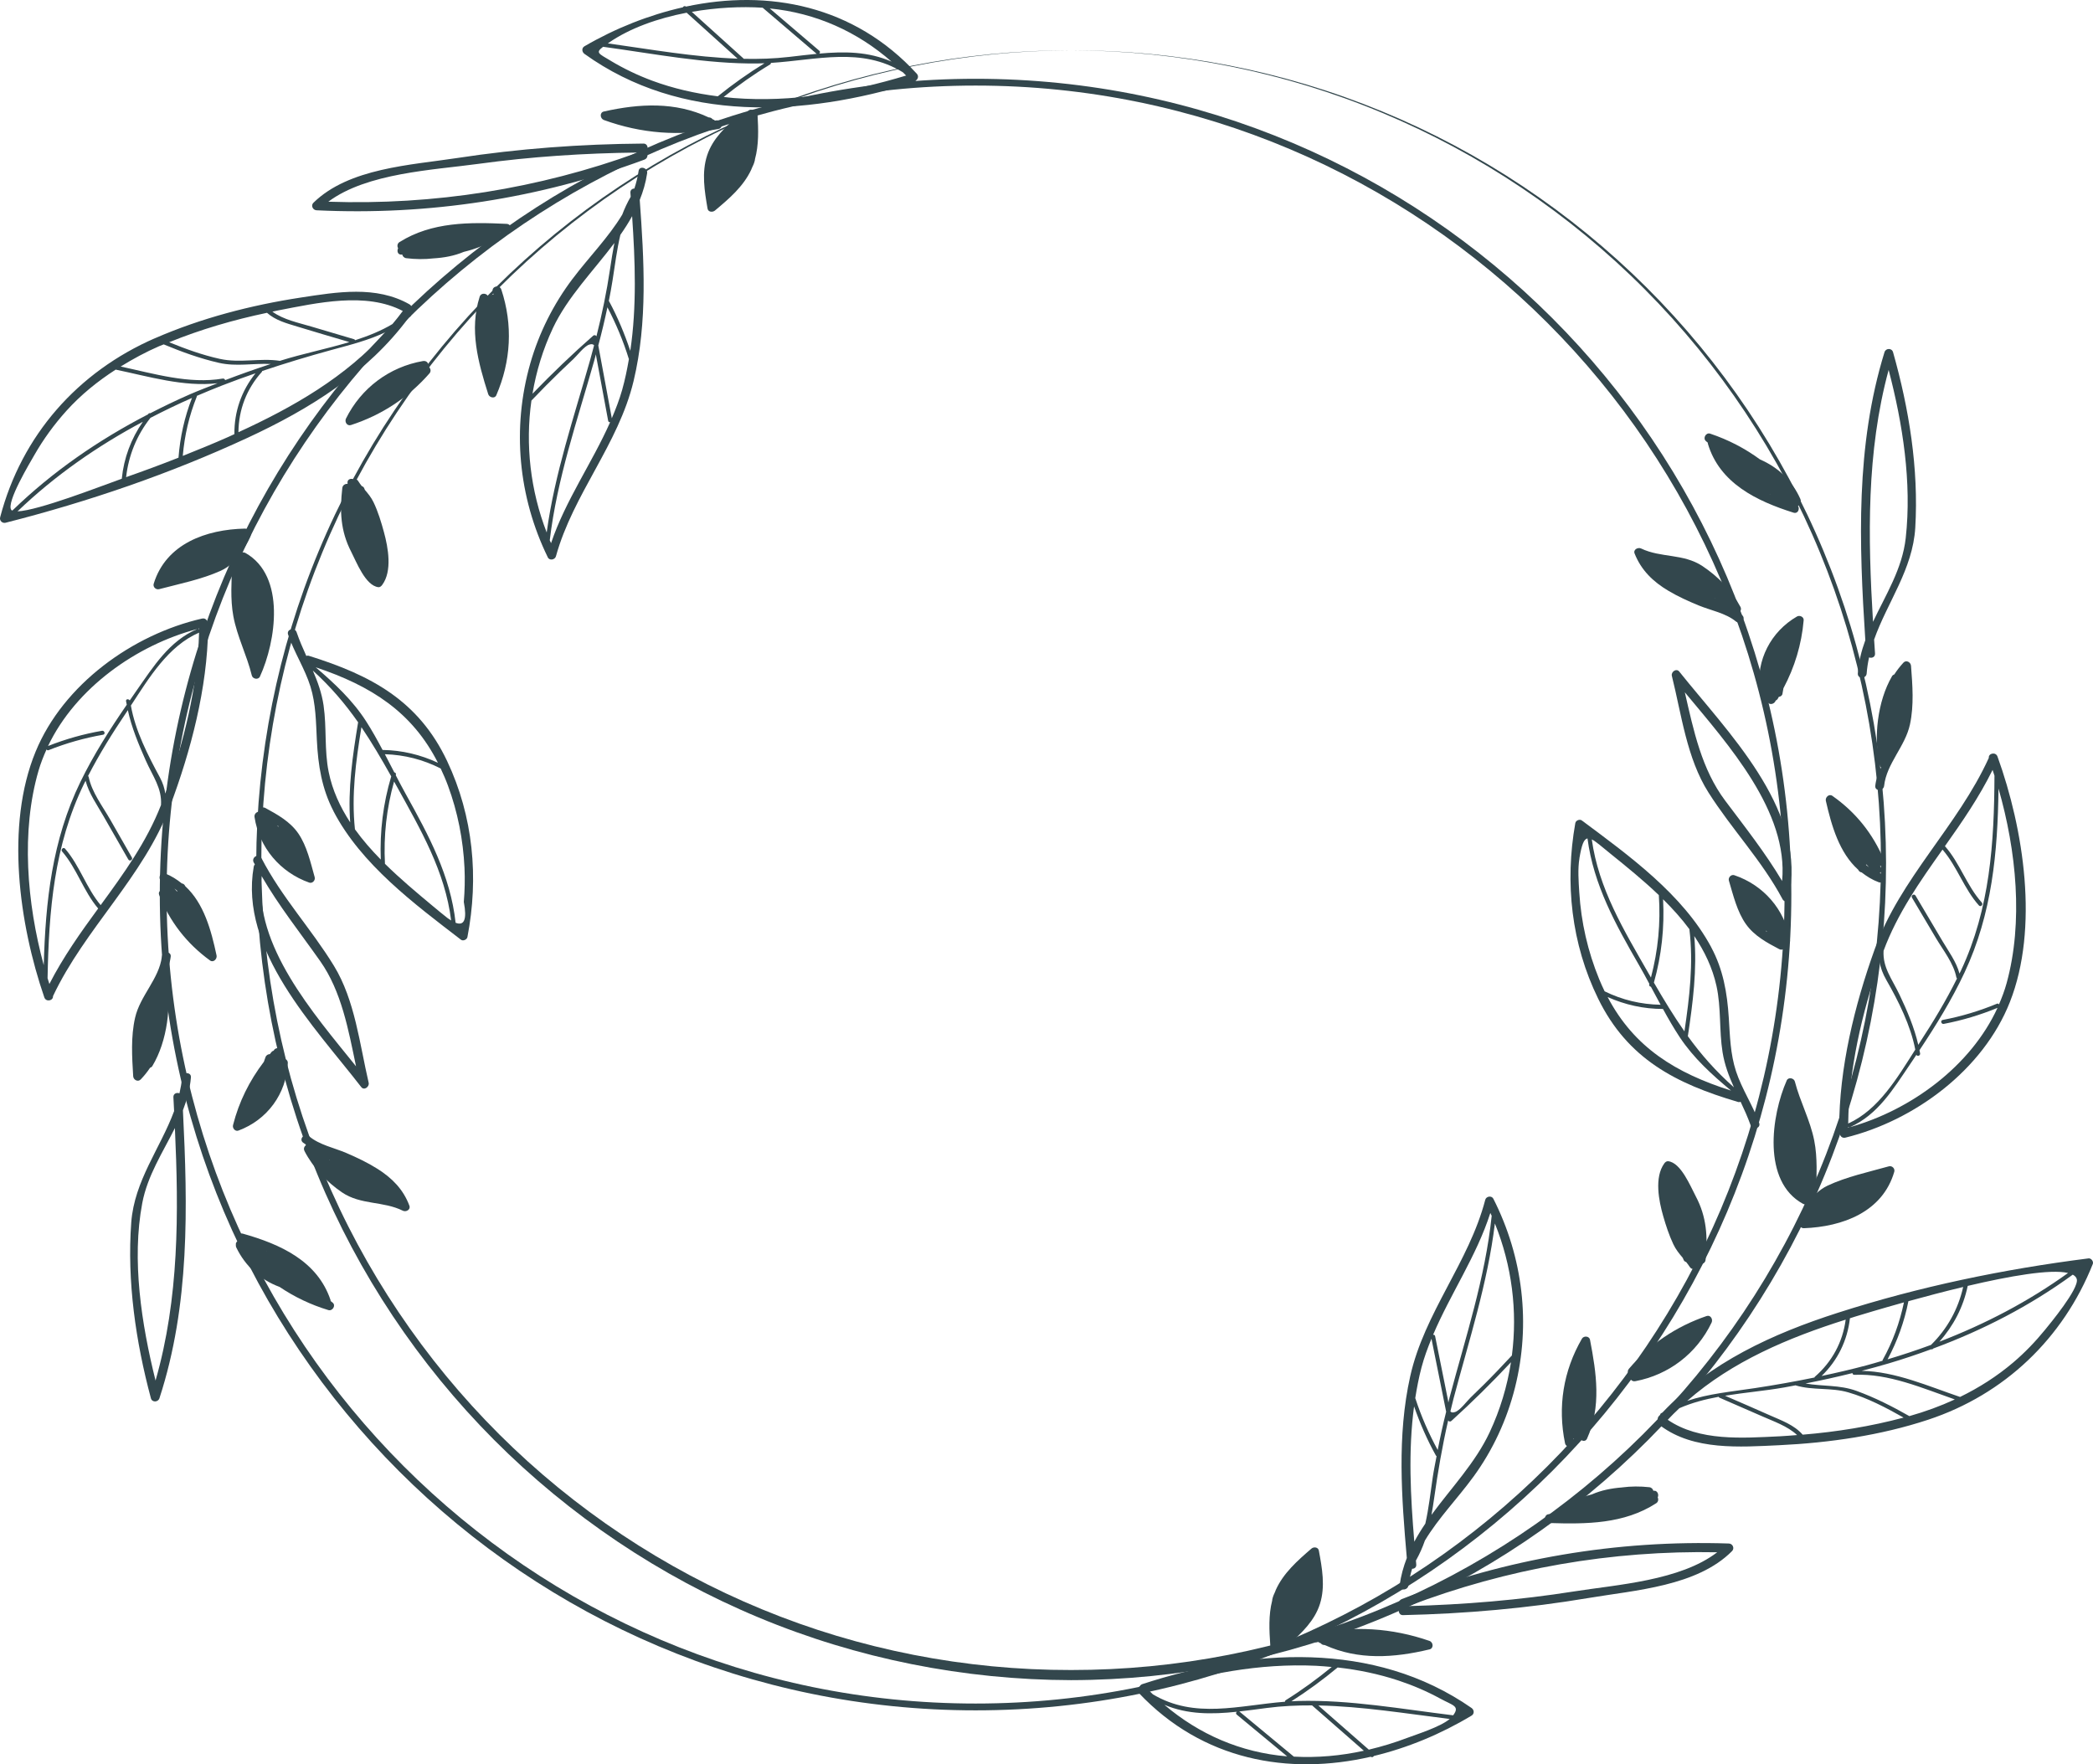 <?xml version="1.0" encoding="UTF-8"?>
<svg id="Ebene_2" data-name="Ebene 2" xmlns="http://www.w3.org/2000/svg" viewBox="0 0 866.04 730.02">
  <defs>
    <style>
      .cls-1 {
        fill: #33474d;
        fill-rule: evenodd;
        stroke-width: 0px;
      }
    </style>
  </defs>
  <g id="Layer_1" data-name="Layer 1">
    <path class="cls-1" d="M443.21,20.82c-44.01-.07-88.04,8.49-128.75,25.31-40.73,16.76-78.08,41.67-109.31,72.77-31.23,31.11-56.31,68.39-73.26,109.11-17.01,40.7-25.77,84.8-25.87,128.95-.07,44.14,8.51,88.32,25.39,129.15,16.82,40.86,41.8,78.33,73,109.65,31.21,31.32,68.6,56.48,109.45,73.49,40.83,17.06,85.07,25.85,129.35,25.95,44.28-.08,88.53-8.89,129.36-25.94,40.85-17.01,78.25-42.17,109.45-73.49,31.2-31.33,56.19-68.8,73-109.65,16.87-40.84,25.46-85.01,25.39-129.16-.1-44.14-8.86-88.24-25.87-128.95-16.95-40.73-42.04-78-73.27-109.11-31.23-31.1-68.58-56.01-109.31-72.77-40.71-16.82-84.75-25.38-128.76-25.31M443.21,20.82c44.01.11,87.98,8.84,128.55,25.8,40.59,16.9,77.76,41.9,108.76,73.03,31,31.13,55.83,68.37,72.54,108.97,16.77,40.58,25.3,84.48,25.23,128.34-.1,43.87-8.81,87.7-25.72,128.15-16.84,40.46-41.77,77.51-72.8,108.42-31.04,30.91-68.16,55.66-108.63,72.32-40.45,16.72-84.21,25.2-127.94,25.16-43.74.07-87.49-8.43-127.94-25.14-40.47-16.66-77.59-41.41-108.63-72.32-31.03-30.91-55.96-67.96-72.8-108.43-16.9-40.45-25.61-84.28-25.71-128.15-.07-43.87,8.45-87.76,25.23-128.35,16.71-40.6,41.54-77.84,72.54-108.97,31.01-31.13,68.17-56.14,108.77-73.03,40.58-16.96,84.54-25.69,128.55-25.8"/>
    <path class="cls-1" d="M403.67,707.7c186.13,0,337.55-151.43,337.55-337.55S589.8,32.6,403.67,32.6,66.12,184.02,66.12,370.15s151.42,337.55,337.55,337.55M403.67,35.41c184.57,0,334.74,150.16,334.74,334.74s-150.16,334.73-334.74,334.73S68.94,554.73,68.94,370.15,219.09,35.41,403.67,35.41Z"/>
    <path class="cls-1" d="M763.52,470.73c-1.78.44-2.74-1.58-2.02-2.77-.27-.29-.47-.67-.47-1.19-.07-24.71,6.37-50.87,14.69-74.03,10.54-29.35,34.4-50.97,47.21-79.15-.23-1.9,2.85-2.61,3.59-.56,10.87,30.08,17.22,70.91,5.13,101.59-11.06,28.06-39.46,49.12-68.12,56.12M764.7,466.61c.25-.07.49-.13.74-.2-.28.1-.52.05-.73-.06,0,.08-.01.17,0,.26ZM764.75,464.88c12.57-5.66,20.4-19.04,27.75-30.58-1.92-9.99-6.95-20.05-11.93-28.73-1.54-2.7-2.41-5.09-2.83-7.5-7.35,21.08-12.76,44.64-12.99,66.82ZM792.61,370.58c3.73,6.29,7.46,12.6,11.19,18.89,2.51,4.24,5.72,8.54,6.99,13.37.2-.42.43-.83.62-1.25,12.02-25.69,13.75-52.8,13.86-80.63-.25-.8-.52-1.6-.78-2.39-5.49,11.16-12.53,21.4-19.72,31.54,6.22,7.05,8.99,16.34,15.26,23.35.72.81-.47,2.01-1.19,1.2-6.21-6.94-9-16.12-15.07-23.12-9.38,13.24-18.69,26.49-24.39,41.87-.38,6.96,3.39,11.45,6.63,18.24,3.05,6.38,6.12,13.59,7.73,20.68.19-.3.38-.61.57-.91,5.61-8.59,10.92-17.38,15.47-26.57-.12-.1-.24-.2-.27-.39-1.09-5.85-5.5-11.31-8.49-16.36-3.29-5.56-6.58-11.12-9.88-16.67-.55-.93.91-1.79,1.46-.85ZM826.94,326.31c-.34,26.29-2.63,51.74-14.07,76.13-5.26,11.23-11.78,21.81-18.64,32.13.08.43.21.86.28,1.29.14.99-1.22,1.41-1.54.59-.9,1.34-1.78,2.69-2.69,4.02-6.9,10.14-13.2,20.73-24.75,25.89,25.08-7.02,49.92-25.17,61-49.34-7.2,2.97-14.59,5.18-22.24,6.64-1.06.21-1.52-1.42-.45-1.63,7.73-1.47,15.19-3.71,22.46-6.72.4-.16.66.02.83.3,1.24-2.87,2.34-5.79,3.17-8.81,6.95-25.25,4.04-54.82-3.36-80.51Z"/>
    <path class="cls-1" d="M756.14,490.62c7.85-3.7,17.08-5.68,25.42-8.02,1.33-.38,2.64.91,2.25,2.25-4.84,16.69-21.47,22.76-37.41,23.35-.85.03-1.38-.43-1.61-1.02-.63-.52-1.03-1.38-.62-2.33,1.07-2.44,2.33-4.74,3.79-6.88-.51.39-1.2.54-1.92.14-16.98-9.28-13.12-36.55-6.72-51.06.65-1.48,2.98-.98,3.35.44,2.14,8.31,6.35,16,8.02,24.43,1.43,7.19.91,14.58.85,21.88,1.36-1.23,2.84-2.34,4.61-3.18"/>
    <path class="cls-1" d="M686.39,588.32c-.53-.65-.69-1.61.04-2.4.16-.18.34-.33.5-.5.02-.24.11-.46.36-.62.2-.13.42-.23.62-.36,19.66-20.76,45.61-32.6,72.53-41.24,33.77-10.84,68.59-18.06,103.75-22.51,1.11-.15,2.17,1.29,1.77,2.31-12.28,30.82-36.56,54.02-68.14,64.45-19.71,6.51-40.9,9.55-61.6,10.54-16.26.76-35.32,2.24-49.08-8.01-.59-.44-.78-1.06-.75-1.66M698.13,579.65c8.91-3.01,18.44-3.83,27.99-5.28,8.25-1.25,16.49-2.71,24.67-4.39.05-.1.04-.2.14-.29,7.14-6.18,11.56-14.4,12.78-23.66-23.77,7.5-46.87,17.24-65.57,33.61ZM787.67,586.56c-7.26-4.1-14.91-8.12-22.88-10.43-7.18-2.09-14.58-.74-21.73-2.87-.03-.01-.03-.04-.05-.05-1.61.3-3.21.62-4.83.9-7.84,1.38-16.21,2.07-24.4,3.41,6.17,2.66,12.33,5.34,18.48,8.07,4.88,2.17,10.08,3.96,13.65,8.04,14.09-1.16,28.13-3.42,41.77-7.07ZM765.46,545.47c-1.04,9.19-5.08,17.46-11.73,23.88,6.21-1.32,12.39-2.75,18.52-4.38,2.26-.6,4.49-1.28,6.72-1.93.01-.1-.03-.2.03-.31,4.18-7.53,7.06-15.46,8.81-23.84-9.8,2.73-17.46,5.05-20.1,5.86-.76.23-1.51.48-2.26.72ZM799.03,556.47c6.74-6.65,11.21-14.75,13.29-23.95-7.89,1.89-15.74,3.96-22.66,5.88-1.67,8.45-4.54,16.46-8.62,24.06,6.07-1.8,12.07-3.8,17.99-5.98ZM814.2,532.07c-1.81,8.73-5.87,16.51-11.73,23.09,18.84-7.24,36.76-16.56,53.25-28.43-7.26-1.72-24.26,1.28-41.52,5.34ZM846.24,550.18c1.82-2.24,14.04-16.94,13.1-20.87-.19-.8-.79-1.41-1.67-1.89-17.76,12.96-37.21,22.96-57.73,30.56-.05.05-.08.1-.14.15-.24.23-.51.24-.76.17-5.69,2.08-11.44,4.03-17.28,5.76-3.8,1.13-7.62,2.17-11.45,3.16,13.97.25,27.67,6.39,40.72,10.8,7.85-3.83,15.25-8.52,22.07-14.32,4.78-4.07,9.18-8.65,13.14-13.52ZM808.85,579.05c-13.31-4.64-27.38-10.83-41.56-10.18-.5.02-.75-.33-.78-.72-6.44,1.59-12.92,3.03-19.43,4.3,7.01,1.25,14.09.51,21.07,3.05,7.61,2.76,14.87,6.45,21.9,10.45,6.52-1.84,12.79-4.12,18.81-6.9ZM736.22,594.32c2.46-.12,4.92-.35,7.38-.53-3.97-3.73-9.67-5.63-14.54-7.8-5.86-2.59-11.73-5.15-17.61-7.68-.19-.09-.25-.22-.32-.35-5.63,1.03-11.11,2.47-16.23,4.71-1.64,1.56-3.28,3.12-4.84,4.79,13.08,8.98,30.96,7.57,46.16,6.85Z"/>
    <path class="cls-1" d="M708.23,547.24c-6.09,12.72-17.7,21.65-31.56,24.26-1.48.28-2.47-.97-2.15-2.22-.88-.57-1.39-1.86-.51-2.9,8.62-10.17,19.54-17.53,32.15-21.84,1.64-.56,2.7,1.36,2.07,2.69"/>
    <path class="cls-1" d="M657.91,554.36c2.67,13.8,4.75,27.68-1.22,40.9-.79,1.73-2.97.83-3.27-.7-.5.29-1.04.54-1.68.73-.26.08-.52.07-.77.03.06.29.08.59.14.88.47,2.3-3.06,3.28-3.53.97-3.1-15.06-.73-29.93,6.99-43.25.75-1.29,3.04-1.15,3.34.44"/>
    <path class="cls-1" d="M703.54,523.05c.11,1.57-1.54,2.46-2.63,2.04-.62.06-1.26-.15-1.69-.82-.48-.75-1-1.42-1.52-2.08-.41-.11-.78-.34-1-.78-.16-.31-.26-.63-.41-.95-1.43-1.7-2.84-3.37-3.9-5.63-1.74-3.69-3.07-7.72-4.19-11.64-1.81-6.28-3.74-16.01.45-21.8.36-.5.91-.97,1.58-.91,5.31.55,9.25,10.41,11.42,14.48,4.56,8.58,5.02,16.78,4.08,26.34-.12,1.24-1.23,1.81-2.2,1.72"/>
    <path class="cls-1" d="M708.01,391.85c5,9.27,6.66,18.9,7.33,29.31.48,7.44.63,14.97,2.99,22.12,2.43,7.38,6.95,14.02,9.58,21.38.79,2.22-2.74,3.18-3.53.97-1.22-3.41-2.67-6.6-4.15-9.74-.32.13-.69.19-1.13.06-25.71-7.61-45.6-17.76-57.83-42.76-11.1-22.69-13.83-47.89-9.44-72.62.19-1.09,1.79-1.76,2.69-1.09,19.48,14.5,41.73,30.53,53.5,52.36M712.76,435.4c-1.45-9.07-.53-18.44-2.52-27.45-1.66-7.51-4.93-14.33-9.19-20.63,1.21,13.86-.57,27.53-2.64,41.34,0,.03-.04.03-.04.06,5.43,7.52,11.56,14.53,19.09,21.18-2.05-4.57-3.85-9.24-4.7-14.51ZM716.26,451.25c-7.91-6.57-15.48-13.43-21.22-22.08-2.5-3.77-4.75-7.71-6.94-11.69-8,0-15.64-1.71-22.89-4.92,11.03,20.97,28.25,31.44,51.05,38.7ZM653.55,355.09c-.76,4.5-.36,9.63-.08,14.13.77,12.37,3.52,24.42,8.22,35.89.72,1.75,1.48,3.44,2.27,5.07,7.31,3.59,15.03,5.42,23.16,5.56-1.35-2.48-2.68-4.96-4.01-7.45-.45-.08-.84-.44-.68-1,.02-.06.03-.12.04-.19-1.42-2.66-2.86-5.29-4.36-7.89-9.59-16.67-18.73-33.05-21.24-52.28-1.53.26-2.4,2.64-3.34,8.16ZM658.65,347.31c2.78,20.27,13.21,37.48,23.25,55.03.42.73.82,1.41,1.23,2.13,2.95-11.19,4.05-22.53,3.26-34.09-6.47-6.2-13.47-11.86-20.04-17.16-3.55-2.87-5.95-5.02-7.7-5.9ZM688.15,372.1c.61,11.71-.61,23.15-3.8,34.48,4.14,7.16,8.22,13.85,12.64,20.17,2.09-14.12,3.77-28.08,2.04-42.29-3.24-4.38-6.95-8.48-10.88-12.37Z"/>
    <path class="cls-1" d="M782.85,279.83c.23-.39.58-.63.97-.76,1.04-1.63,2.29-3.26,3.79-4.89,1.15-1.25,3.01-.18,3.13,1.3.61,8.02,1.27,16.29-.43,24.24-1.96,9.15-9.69,16.21-10.7,25.43-.25,2.31-3.91,2.34-3.66,0,.32-2.9,1.25-5.31,2.37-7.62-.21-.21-.44-.41-.53-.79-2.65-11.49-.92-26.61,5.07-36.9"/>
    <path class="cls-1" d="M777.95,358.27c.17.39.37.75.54,1.14.33.79-.06,1.45-.66,1.85.19.07.33.19.52.26,2.19.81,1.24,4.35-.97,3.53-2.73-1.01-5-2.45-7.07-4.07-.49-.07-.95-.31-1.26-.81-.06-.1-.1-.2-.16-.29-7.81-7.01-11-18.05-13.39-28.51-.33-1.43,1.3-3.04,2.69-2.07,9.73,6.82,16.9,15.8,21.44,26.78.54,1.32-.55,2.17-1.69,2.17M772.31,357.7c-.08.04-.14.1-.23.13.41.33.8.69,1.24,1-.33-.38-.69-.75-1.01-1.13Z"/>
    <path class="cls-1" d="M775.47,264.66c.13,1.91.25,3.84.38,5.75.1,1.51-1.36,2.03-2.47,1.61-.47,2.16-.83,4.36-.99,6.63-.16,2.34-3.82,2.36-3.66,0,.34-4.84,1.51-9.38,3.1-13.75-2.59-40.06-4.06-80.37,7.94-119.19.53-1.71,3.03-1.77,3.53,0,6.62,23.36,10.65,48.26,9.2,72.62-1.02,17.28-11.61,30.92-17.04,46.32M781.48,153.06c-9.23,34.07-8.57,69.21-6.47,104.24,5.28-11.24,12.12-21.9,13.54-34.68,2.55-22.96-1.21-47.18-7.07-69.56Z"/>
    <path class="cls-1" d="M579.5,665c-.97-.76-1.04-2.74.53-3.34,43.3-16.79,88.95-24.53,135.36-22.99,1.57.05,2.44,1.97,1.3,3.13-14.44,14.57-40.1,16.17-59.23,19.39-25.45,4.28-51.13,6.54-76.92,7.11-1.93.04-2.25-2.37-1.03-3.29M710.53,642.29c-43.78-.83-86.8,6.65-127.74,22.27,22.94-.6,45.78-2.48,68.47-6.06,17.9-2.82,43.99-4.46,59.28-16.21Z"/>
    <path class="cls-1" d="M671.2,615.45c3.69-.48,7.43-.5,11.25-.08.94.1,1.49.77,1.68,1.49.08,0,.16-.02.24-.03,1.41-.16,2.14,1.64,1.55,2.74.4.81.25,1.88-.61,2.43-13.31,8.62-28.91,8.67-44.25,8.19-2.35-.07-2.36-3.73,0-3.66.9.03,1.81.04,2.71.07-.31-.8-.06-1.81.73-2.29,4.52-2.74,9.27-4.71,14.16-5.96,3.97-1.75,8.19-2.56,12.56-2.89"/>
    <path class="cls-1" d="M609.71,610.98c-6.55,9.01-14.5,17.11-20.12,26.47-.97,2.82-2.19,5.57-3.71,8.27.04.55.09,1.1.14,1.65.1,1.19-.79,1.77-1.72,1.75-.66,2.19-1.18,4.46-1.49,6.84-.3,2.3-3.97,2.33-3.67,0,.53-4,1.6-7.73,2.97-11.3-2.17-24.97-4.1-50.52,1.41-75.19,5.89-26.37,24.29-47.1,31.05-73.03.38-1.46,2.62-1.86,3.35-.43,12.26,24.18,15.57,51.71,8.97,78.08-3.33,13.28-9.12,25.83-17.18,36.9M616.37,592.68c4.36-9.31,7.29-19.08,8.84-29.02-7.92,8.43-16.13,16.57-24.71,24.33-.39.35-1.04.24-1.28-.24-2.43,10.59-4.25,21.2-5.78,32.04-.34,2.4-.7,4.74-1.13,7.03,8.2-11.2,18.17-21.57,24.06-34.14ZM585.21,637.92c1.38-2.57,2.91-5.06,4.56-7.49,1.41-6.2,2.1-12.6,3.08-19.24.43-2.92,1.05-5.79,1.58-8.69-.09-.06-.19-.08-.26-.19-3.65-6.53-6.6-13.34-9.06-20.38-2.47,18.48-1.46,37.39.1,55.99ZM585.59,578.57s.07.05.08.1c2.4,7.4,5.52,14.47,9.22,21.3,1.03-5.31,2.19-10.58,3.5-15.83-2.03-10.07-4.05-20.15-6.08-30.22-1.58,3.86-3.03,7.77-4.11,11.85-1.12,4.23-1.93,8.5-2.61,12.8ZM593,552.29c.36-.03.73.1.82.57,1.24,6.15,2.48,12.31,3.72,18.47.53,2.63,1.06,5.28,1.59,7.92.07.37.13.73.17,1.09.18-.69.32-1.39.5-2.08,6.63-24.98,14.75-49.39,17.43-75.19-.18-.4-.38-.79-.56-1.18-5.69,17.78-16.41,33.31-23.68,50.39ZM618.55,506.26c-3.01,24.76-10.72,48.38-17.11,72.45-.47,1.77-.87,3.53-1.3,5.3.37.43.95.58,1.97.24,2.08-.69,4.85-4.51,6.44-6.03,1.82-1.75,3.62-3.5,5.41-5.28,3.97-3.94,7.82-7.99,11.63-12.09,2.38-18.38,0-37.2-7.03-54.59Z"/>
    <path class="cls-1" d="M737.57,372.04c-8.61-16.11-21.03-28.93-30.68-44.18-8.94-14.12-11.13-32.26-15.11-48.2-.41-1.64,1.85-3.3,3.06-1.78,19.91,24.95,51.41,55.88,45.82,90.59-.06.39-.23.65-.44.86.16.29.35.56.5.86,1.11,2.08-2.05,3.93-3.16,1.85M697.15,286.46c3.6,15.72,6.93,31.83,16.71,44.85,8.29,11.04,16.53,21.47,23.54,33.23,2.69-28.72-22.18-56.31-40.26-78.09Z"/>
    <path class="cls-1" d="M738.91,391.19c0,1.3-1.5,2.18-2.68,1.55-5.1-2.67-10.35-5.51-13.76-10.3-3.69-5.18-5.3-12.05-7.09-18.05-.38-1.29.93-2.69,2.25-2.25,12.05,4.06,20.93,14.21,23.03,26.8.21,1.27-.77,2.11-1.75,2.25M730.75,385.04c0,.08-.01.16-.03.24.17.12.36.21.52.33-.17-.19-.33-.38-.49-.56Z"/>
    <path class="cls-1" d="M720.15,251.07c.56,1.06.02,2.06-.8,2.51.49.34,1.04.59,1.5.97,1.82,1.5-.78,4.07-2.59,2.58-4.17-3.44-10.38-4.56-15.3-6.58-4.29-1.77-8.57-3.69-12.57-6.07-6.36-3.77-11.29-8.52-14.03-15.46-.65-1.64,1.41-2.68,2.69-2.07,8.22,3.94,17.48,2.05,25.31,7.23,6.45,4.26,12.14,10.07,15.78,16.89M709.65,247.4s-.02.04-.03.07c.05.03.1.06.15.08-.04-.05-.08-.1-.13-.15Z"/>
    <path class="cls-1" d="M737.55,287.08c-.14.75-.8,1.17-1.52,1.27-.17.27-.28.56-.46.84-.23.36-.52.56-.83.69-.01.03-.02.06-.03.09-.48,1.36-2.6,1.96-3.34.44-.52-1.05-.88-2.07-1.2-3.1-.93.02-1.96-.55-2.1-1.74-1.42-12.44,4.68-24.25,15.5-30.49,1.12-.64,2.88.16,2.75,1.58-.86,9.99-3.72,19.38-8.37,28.12-.14.77-.27,1.53-.41,2.29"/>
    <path class="cls-1" d="M743.98,209.31c.81,1.32-.02,3.4-1.89,2.81-15.16-4.78-30.58-12.19-35.42-28.57-.04-.13.02-.24,0-.36-.27-.24-.55-.46-.82-.7-1.35-1.21.07-3.64,1.78-3.06,7.53,2.53,14.43,6.12,20.62,10.67,7.46,3.24,13.33,8.74,16.72,16.4.16.36.18.76.12,1.16.09.74-.42,1.37-1.11,1.66M732.33,204.57s-.05.01-.07.02c.08.04.15.08.24.11-.06-.04-.11-.09-.17-.14Z"/>
    <path class="cls-1" d="M471.63,697.73c.2-.39.53-.72,1.05-.89,44.85-14.6,95.78-18.27,136.22,9.88,1.11.78,1.24,2.42,0,3.16-12.72,7.65-26.44,13.33-40.42,16.7-.23.43-.78.7-1.28.32-34.08,7.85-69.59,1.51-95.97-26.37-.93-.98-.46-2.22.39-2.81M511.78,708.28c-10.49,1.1-20.34,1.17-29.98-2.87,14.34,12.19,31.55,19.74,50.8,21.33-6.96-5.77-13.92-11.54-20.88-17.3-.45-.38-.29-.87.06-1.16ZM475.67,699.74c.45.45.91.88,1.37,1.33,17.33,10.29,35.56,4.57,54.65,3.06.01-.25.09-.49.37-.66,6.64-4.15,12.93-8.76,18.98-13.71-2.15-.2-4.29-.39-6.45-.5-23.49-1.1-46.62,3.4-68.91,10.48ZM596.01,702.87c-5.55-3.04-11.38-5.52-17.39-7.52-8.17-2.7-16.59-4.44-25.13-5.39-6.08,5.06-12.47,9.73-19.14,13.99.96-.06,1.91-.11,2.87-.14,21.25-.56,42.95,3.38,64.07,5.94,2.91-3.88-.17-4.08-5.29-6.89ZM599.86,711.27c-17.89-2.21-36.2-5.23-54.35-5.59,6.96,6.09,13.92,12.19,20.88,18.28,5.45-1.29,10.81-2.93,16.04-4.92,3.56-1.36,13.44-4.42,17.44-7.77ZM564.35,724.42c-7.12-6.23-14.25-12.47-21.38-18.71-.02-.02,0-.04-.03-.06-6.29-.03-12.57.25-18.79,1.07-3.92.52-7.73,1.04-11.46,1.45.07.03.14.01.21.06,7.49,6.21,14.98,12.41,22.47,18.62,9.71.52,19.47-.35,28.97-2.44Z"/>
    <path class="cls-1" d="M591.47,682.48c-14.7,3.53-29.44,4.5-43.31-1.8-.1-.01-.2-.02-.29-.02-.61-.04-1.05-.32-1.35-.7-.23-.12-.47-.19-.7-.31-.13-.07-.21-.16-.32-.25-.16.03-.33.06-.5.09-2.3.47-3.28-3.05-.97-3.53,16.07-3.34,31.93-2.37,47.44,3,1.62.56,1.86,3.08,0,3.53"/>
    <path class="cls-1" d="M533.31,680.45c-.68.61-1.47.59-2.1.25-.19.08-.34.19-.54.2-.39.43-.74.88-1.14,1.31-.67.7-1.49.66-2.13.26-.86-.07-1.72-.63-1.79-1.73-.43-6.18-.75-12.48.79-18.46.03-.17.02-.35.05-.51.25-1.12.68-2.18,1.19-3.21.08-.22.15-.43.24-.65,3.15-7.03,9.06-12.21,14.77-17.14.95-.82,2.79-.65,3.06.81,1.35,7.25,2.74,14.86.46,22.07-2.2,6.99-7.59,12.03-12.86,16.8"/>
    <path class="cls-1" d="M83.65,255.94c1.79-.41,2.75,1.63,2.02,2.8.27.29.45.66.44,1.17-.3,24.71-7.12,50.76-15.79,73.8-10.99,29.2-35.17,50.47-48.39,78.47.16,1.89-2.88,2.57-3.59.52-10.43-30.3-16.18-71.12-3.62-101.66,11.47-27.88,40.18-48.54,68.94-55.11M82.44,260.04c-.25.06-.51.14-.77.2.29-.11.53-.05.76.08,0-.1,0-.19,0-.28ZM82.37,261.77c-12.8,5.53-20.67,18.68-28.21,30.17,1.82,10.48,7.07,20.59,12.03,29.79,1.24,2.32,1.88,4.46,2.21,6.61,7.65-20.95,13.41-44.43,13.97-66.57ZM53.1,355.64c-3.43-5.98-6.85-11.96-10.27-17.93-2.69-4.69-6.03-9.38-7.42-14.64-.21.42-.44.83-.65,1.26-12.41,25.55-14.55,52.56-15.08,80.42.24.81.5,1.6.75,2.4,5.66-11.07,12.85-21.21,20.19-31.24-6.09-7.14-8.75-16.45-14.9-23.56-.71-.82.48-2.02,1.2-1.19,6.1,7.04,8.77,16.24,14.73,23.35,9.56-13.07,19.04-26.16,24.97-41.41.44-6.97-3.34-11.74-6.35-18.53-2.92-6.59-5.85-13.6-7.37-20.73-.2.3-.39.61-.59.9-5.74,8.5-11.19,17.23-15.88,26.36.11.1.23.19.26.38,1.27,6.26,5.73,12.1,8.89,17.6,2.99,5.23,5.99,10.46,8.98,15.7.54.94-.92,1.8-1.45.85ZM18.1,399.37c.73-26.26,3.42-51.71,15.2-75.9,5.44-11.16,12.12-21.65,19.15-31.87-.08-.5-.23-.99-.3-1.49-.12-.95,1.11-1,1.53-.28.93-1.35,1.85-2.7,2.79-4.04,7.04-10,13.53-20.55,25.15-25.52-25.18,6.65-50.29,24.41-61.74,48.41,7.24-2.86,14.65-4.96,22.33-6.3,1.06-.18,1.52,1.44.45,1.63-7.75,1.36-15.25,3.48-22.56,6.39-.4.16-.67-.04-.84-.31-1.28,2.84-2.42,5.74-3.3,8.74-7.32,25.1-4.85,54.78,2.15,80.57Z"/>
    <path class="cls-1" d="M63.6,241.53c5.09-16.61,21.78-22.46,37.74-22.81.83-.02,1.35.43,1.59,1.01.65.51,1.07,1.39.63,2.35-1.1,2.42-2.4,4.71-3.89,6.82.51-.37,1.18-.5,1.89-.1,16.83,9.54,12.61,36.71,5.99,51.15-.67,1.45-2.99,1.01-3.35-.44-2.02-8.34-6.09-16.09-7.65-24.55-1.33-7.22-.69-14.61-.52-21.91-1.37,1.21-2.87,2.29-4.64,3.09-7.9,3.59-17.16,5.43-25.54,7.64-1.32.35-2.67-.89-2.25-2.25"/>
    <path class="cls-1" d="M64.19,139.93c19.08-8.31,39.67-13.66,60.21-16.8,15.05-2.3,31.22-5.06,45.03,2.79.65.37.88.94.86,1.51.6.5.87,1.3.28,2.13-.16.24-.36.45-.53.68.04.23,0,.47-.24.67-.23.19-.47.34-.69.52-16.97,22.93-41.02,37.83-66.64,49.71-32.17,14.91-65.82,26.42-100.16,35.16-1.36.34-2.61-.89-2.25-2.25,8.88-33.92,32.07-60.18,64.13-74.14M27.47,170.01c-5.05,5.6-9.51,11.72-13.25,18.27-1.82,3.19-11.71,19.58-9.56,22.7.08.13.3.19.46.27,16.67-16.15,35.65-29.2,56.12-39.79.07-.08.11-.17.18-.25.22-.28.49-.29.73-.21,5.34-2.74,10.75-5.35,16.27-7.77,3.82-1.67,7.72-3.13,11.6-4.66-14.05,1.61-28.48-2.8-42.15-5.63-7.44,4.8-14.34,10.36-20.4,17.07ZM62.26,172.89c-5.67,7.18-9.04,15.49-10.08,24.54,7.28-2.55,14.51-5.22,21.68-8.06.65-8.52,2.48-16.73,5.58-24.71-5.84,2.55-11.55,5.32-17.19,8.24ZM49.95,151.66c13.7,2.95,28.33,7.36,42.22,4.98.51-.09.88.26,1,.65,6.23-2.38,12.51-4.61,18.85-6.68-7.21-.37-14.22,1.18-21.49-.49-7.82-1.79-15.4-4.55-22.79-7.62-.63.26-1.26.48-1.88.74-5.57,2.42-10.83,5.28-15.91,8.41ZM69.99,141.61c6.81,2.78,13.8,5.31,20.99,6.89,8.44,1.85,16.47-.45,24.86.81.1-.03.2-.07.3-.1,8.88-2.81,18.88-4.79,28.42-7.67-7.19-2.1-14.37-4.23-21.53-6.41-4.57-1.4-8.98-2.54-12.55-5.7-13.8,2.9-27.44,6.86-40.49,12.18ZM115.15,128.42c-.81.16-1.62.36-2.44.53,4.56,3.36,10.94,4.62,16.17,6.19,5.84,1.76,11.7,3.49,17.56,5.2.26.08.43.24.52.43,5.46-1.76,10.71-3.87,15.44-6.69,1.46-1.77,2.91-3.53,4.27-5.4-15.19-8-35.58-3.32-51.52-.25ZM159.7,137.36c-7.11,3.43-14.81,5.34-22.8,7.52-9.55,2.61-19.03,5.48-28.42,8.64-.03.11-.02.24-.12.34-6.33,7.05-9.61,15.65-9.7,24.98,22.64-10.36,44.5-22.89,61.03-41.49ZM96.99,179.63c-.1-9.29,2.93-17.95,8.73-25.17-4.56,1.57-9.1,3.2-13.59,4.95-3.59,1.4-7.15,2.87-10.69,4.39,0,.08.06.15.01.25-3.2,7.94-5.09,16.11-5.82,24.59,6.36-2.55,12.72-5.12,18.98-7.91.79-.36,1.58-.74,2.38-1.1ZM50.39,198.09c.87-8.62,3.84-16.52,8.71-23.57-18.79,10.02-36.3,22.18-51.85,37.07,8.65-.33,35.18-10.69,39.17-12.05,1.33-.45,2.64-.99,3.97-1.45Z"/>
    <path class="cls-1" d="M175.06,149.39c1.48-.26,2.5,1,2.15,2.25.87.56,1.37,1.85.48,2.87-8.77,10.03-19.8,17.25-32.47,21.36-1.62.53-2.73-1.34-2.06-2.69,6.28-12.63,18.01-21.4,31.9-23.8"/>
    <path class="cls-1" d="M201.98,122.76c.37-.25.77-.49,1.24-.69.35-.15.68-.21,1-.21-.11-.36-.19-.73-.31-1.09-.74-2.25,2.8-3.2,3.53-.97,4.83,14.67,4.03,29.59-2.08,43.75-.66,1.55-2.92.92-3.34-.44-4.2-13.22-7.89-26.66-3.55-40.31.59-1.86,3.1-1.5,3.53-.04"/>
    <path class="cls-1" d="M146.15,198.28c.72-.22,1.54-.06,2.05.75.47.76.99,1.45,1.5,2.11.4.12.75.36.96.79.13.25.2.52.32.77,1.31,1.55,2.61,3.09,3.56,5.07,1.89,3.91,3.22,8.32,4.35,12.49,1.71,6.3,3.51,16.07-.76,21.79-.36.48-.91.99-1.58.91-5.34-.64-9.08-10.49-11.22-14.63-4.46-8.62-4.77-16.88-3.69-26.4.14-1.24,1.24-1.8,2.21-1.72-.02-.11-.05-.22-.05-.33-.18-1.48,1.22-2.01,2.34-1.61"/>
    <path class="cls-1" d="M138.01,335.66c-4.86-9.35-6.39-19-6.9-29.42-.37-7.44-.41-14.98-2.65-22.16-2.32-7.42-6.74-14.13-9.26-21.52-.75-2.24,2.78-3.19,3.53-.97,1.17,3.43,2.58,6.65,4.01,9.81.32-.12.68-.17,1.1-.03,25.56,7.98,45.33,18.44,57.2,43.6,10.78,22.85,13.13,48.1,8.37,72.76-.21,1.06-1.78,1.79-2.69,1.09-19.24-14.78-41.29-31.16-52.72-53.14M161.88,321.25c-4.04-7.22-8.01-13.97-12.33-20.36-2.31,14.08-4.19,28.03-2.68,42.26,3.18,4.42,6.81,8.57,10.69,12.52-.43-11.72.96-23.13,4.32-34.42ZM133.9,291.99c1.32,9.08.26,18.44,2.11,27.48,1.54,7.54,4.72,14.43,8.89,20.8-1-13.88.99-27.5,3.26-41.29,0-.04.04-.05.05-.07-5.32-7.61-11.33-14.7-18.77-21.46,1.98,4.58,3.7,9.28,4.47,14.55ZM130.65,276.12c7.81,6.69,15.27,13.65,20.88,22.39,2.45,3.81,4.64,7.79,6.77,11.8,8.04.12,15.69,1.96,22.91,5.31-10.68-21.04-27.61-31.82-50.56-39.51ZM191.91,373.24c.39-4.69.51-9.43.29-14.13-.55-11.63-2.81-23.13-6.85-34.05-.92-2.49-1.94-4.82-3-7.07-7.26-3.7-14.95-5.66-23.1-5.92,1.31,2.5,2.61,5,3.9,7.51.44.08.84.44.66,1-.02.06-.03.13-.05.2,1.38,2.67,2.78,5.33,4.23,7.95,9.41,16.95,18.4,33.6,20.53,53.08,3.6,1.4,4.76-1.41,3.4-8.56ZM184.94,379.69c.63.47,1.19.83,1.73,1.17-2.49-20.28-12.64-37.63-22.4-55.32-.41-.74-.8-1.43-1.21-2.16-3.12,11.15-4.38,22.47-3.77,34.04,6.38,6.29,13.28,12.05,19.76,17.45,1.94,1.63,3.9,3.24,5.89,4.81Z"/>
    <path class="cls-1" d="M63.08,441.05c-.23.39-.59.63-.97.75-1.07,1.61-2.34,3.22-3.87,4.83-1.15,1.21-3.03.22-3.13-1.3-.48-8.03-1.02-16.31.79-24.23,2.08-9.12,9.94-16.07,11.08-25.26.29-2.31,3.95-2.33,3.66,0-.36,2.91-1.33,5.31-2.47,7.61.2.21.42.39.51.79,2.47,11.52.53,26.61-5.61,36.81"/>
    <path class="cls-1" d="M67.56,368.15c-.16-.38-.35-.73-.5-1.11-.32-.79.08-1.46.69-1.87-.18-.08-.31-.19-.49-.26-2.18-.85-1.23-4.38.97-3.53,2.71,1.05,4.95,2.52,7,4.16.49.07.96.31,1.26.83.06.1.11.21.17.32,7.7,7.11,10.72,18.17,12.95,28.67.3,1.4-1.3,3.08-2.69,2.07-9.63-6.99-16.66-16.04-21.05-27.09-.53-1.33.56-2.18,1.7-2.19M73.19,368.82c.08-.04.15-.11.23-.13-.42-.35-.81-.73-1.26-1.05.34.39.7.78,1.03,1.18Z"/>
    <path class="cls-1" d="M72.04,459.74c-.1-1.92-.18-3.83-.29-5.75-.08-1.52,1.4-2.04,2.51-1.6.49-2.15.89-4.33,1.08-6.58.2-2.33,3.86-2.35,3.66,0-.41,4.83-1.64,9.3-3.31,13.59,1.99,40.12,2.88,80.51-9.72,119.17-.55,1.67-3.04,1.81-3.53,0-6.28-23.47-9.92-48.4-8.13-72.76,1.28-17.28,12.07-30.74,17.73-46.06M64.36,571.24c9.77-34.05,9.61-69.32,8.01-104.49-5.02,10.09-11.34,19.65-13.5,31.04-4.46,23.53-.33,50.1,5.49,73.45Z"/>
    <path class="cls-1" d="M266.67,66.04c-43.55,16.14-89.3,23.2-135.69,20.97-1.54-.07-2.47-1.97-1.29-3.12,14.68-14.37,40.28-15.57,59.51-18.51,25.51-3.9,51.22-5.78,77.02-5.97,1.94-.02,2.26,2.43,1.01,3.32.96.78,1.01,2.73-.55,3.31M135.85,83.46c43.76,1.49,86.91-5.34,128.08-20.34-22.14.25-44.19,1.69-66.14,4.7-18.45,2.53-45.97,3.7-61.94,15.64Z"/>
    <path class="cls-1" d="M206.91,96.18c.3.8.07,1.8-.73,2.27-4.57,2.67-9.37,4.59-14.29,5.77-3.98,1.68-8.2,2.43-12.54,2.69-3.7.43-7.45.39-11.25-.08-.94-.12-1.49-.79-1.67-1.52-.08,0-.14.02-.22.03-1.65.17-2.06-1.48-1.48-2.64-.48-.81-.35-1.95.56-2.53,13.44-8.42,29.03-8.25,44.36-7.54,2.35.11,2.36,3.77,0,3.66-.91-.05-1.84-.07-2.75-.11"/>
    <path class="cls-1" d="M236.89,115.41c6.82-9.05,14.88-17.15,20.58-26.6.95-2.52,2.09-4.98,3.5-7.4-.05-.55-.08-1.1-.12-1.65-.09-1.15.75-1.73,1.64-1.75.76-2.33,1.38-4.73,1.75-7.28.34-2.32,3.87-1.33,3.53.97-.57,3.89-1.66,7.52-3.06,11.02,1.8,24.92,3.32,50.42-2.54,74.92-6.29,26.28-25,46.73-32.14,72.55-.4,1.43-2.64,1.9-3.35.44-12.21-25-14.93-53.43-7.26-80.26,3.61-12.64,9.56-24.47,17.46-34.96M228.75,135.84c-4.08,8.67-6.85,17.79-8.42,27.08,8.07-8.34,16.41-16.37,25.13-24.03.41-.35,1.12-.25,1.33.29,2.31-9.18,4.24-18.43,5.63-27.84.55-3.68,1.11-7.28,1.8-10.8-8.71,11.61-19.37,22.32-25.48,35.3ZM261.54,89.48c-1.45,2.64-3.09,5.19-4.84,7.69-1.45,6.09-2.22,12.39-3.24,18.84-.46,2.86-.97,5.72-1.54,8.56.03.04.08.04.11.09,3.55,6.58,6.41,13.44,8.77,20.51,2.72-18.34,2.02-37.16.76-55.69ZM260.25,148.53s-.06-.04-.08-.09c-2.28-7.38-5.26-14.44-8.83-21.29-1.12,5.3-2.38,10.57-3.78,15.8,1.86,10.04,3.73,20.08,5.59,30.12,1.63-3.83,3.14-7.71,4.29-11.77,1.19-4.22,2.06-8.49,2.8-12.78ZM252.46,174.69c-.36.04-.73-.09-.81-.56-1.15-6.18-2.3-12.35-3.44-18.53-.5-2.65-.99-5.29-1.48-7.94-.07-.35-.11-.7-.15-1.05-.27.99-.53,1.98-.8,2.97-6.95,24.53-15.29,48.55-18.3,73.97.17.4.37.79.54,1.19,5.96-17.7,16.91-33.06,24.44-50.04ZM226.21,220.33c3.32-24.38,11.23-47.57,17.93-71.21.59-2.07,1.13-4.16,1.68-6.23-.37-.46-.95-.63-1.98-.31-2.09.65-4.92,4.43-6.53,5.93-1.84,1.72-3.67,3.45-5.49,5.2-4.07,3.93-8.03,7.96-11.93,12.04-2.59,18.32-.41,37.19,6.32,54.58Z"/>
    <path class="cls-1" d="M108.14,354.98c8.38,16.25,20.58,29.22,30.02,44.63,8.73,14.25,10.65,32.42,14.39,48.42.38,1.61-1.86,3.34-3.06,1.79-19.43-25.11-50.59-56.71-44.49-91.27.07-.39.25-.66.46-.87-.15-.29-.34-.55-.49-.84-1.07-2.1,2.08-3.95,3.16-1.85M147.32,441.22c-3.14-15.06-6-31-14.82-43.52-8.37-11.87-17.07-22.79-24.29-35.26-3.16,28.79,21.27,56.62,39.11,78.78Z"/>
    <path class="cls-1" d="M107.1,335.83c.04-1.29,1.49-2.17,2.68-1.52,5.05,2.74,10.27,5.66,13.61,10.49,3.62,5.23,5.12,12.12,6.82,18.15.36,1.27-.91,2.72-2.25,2.25-11.99-4.23-20.73-14.49-22.64-27.12-.19-1.27.8-2.12,1.78-2.25M115.18,342.11c.01-.08.01-.17.03-.24-.17-.12-.36-.23-.53-.34.16.19.33.39.49.59Z"/>
    <path class="cls-1" d="M125.99,476.23c-.55-1.06,0-2.06.82-2.51-.48-.35-1.02-.59-1.47-.97-1.8-1.53.81-4.11,2.59-2.58,4.2,3.57,10.44,4.78,15.4,6.92,4.41,1.9,8.79,3.97,12.84,6.53,6.03,3.8,10.74,8.53,13.23,15.28.6,1.62-1.39,2.71-2.69,2.07-8.14-4.06-17.46-2.33-25.2-7.6-6.38-4.35-12-10.25-15.53-17.12M136.42,480.06s.02-.06.04-.09c-.07-.04-.14-.07-.2-.11.05.06.11.13.16.2Z"/>
    <path class="cls-1" d="M109.86,437.43c.3-.84,1.05-1.25,1.8-1.26.25-.3.45-.62.71-.91.27-.31.58-.45.87-.52.03-.05.05-.1.07-.15.8-1.4,2.9-1.04,3.34.44.33,1.07.52,2.07.66,3.08.92-.01,1.83.57,1.78,1.76-.58,12.72-8.51,23.5-20.42,27.93-1.36.51-2.57-1-2.25-2.25,2.44-9.65,6.8-18.37,12.76-26.2.23-.64.46-1.29.68-1.93"/>
    <path class="cls-1" d="M98.78,513.3c-.91-1.29-.1-3.36,1.77-2.83,15.37,4.34,30.82,11.26,36.24,27.52.04.12-.02.21,0,.33.29.24.59.46.87.7,1.43,1.19-.1,3.57-1.78,3.06-7.32-2.21-14.06-5.45-20.19-9.58-7.95-2.94-14.18-8.55-17.94-16.37-.17-.36-.2-.76-.15-1.14-.12-.76.43-1.4,1.17-1.68M110.44,517.68s.02-.01.03-.02c-.05-.02-.11-.04-.16-.07.04.03.08.06.12.09Z"/>
    <path class="cls-1" d="M241.85,19.14c12.83-7.46,26.65-12.94,40.69-16.11.23-.43.8-.71,1.29-.3,34.19-7.34,69.63-.48,95.53,27.79.9.98.45,2.22-.39,2.81-.2.39-.53.72-1.06.88-45.07,13.92-96.05,16.84-136.06-11.91-1.09-.78-1.27-2.42,0-3.16M251.51,17.95c17.67,2.47,35.74,5.7,53.68,6.32-7.02-6.34-14.05-12.68-21.07-19.01-11.87,2.29-23.4,6.32-32.32,12.49-.11.08-.18.13-.29.2ZM286.26,4.9c7.15,6.45,14.31,12.91,21.46,19.37.02.02.01.05.03.07,6.3.13,12.57-.07,18.8-.79,3.93-.46,7.74-.92,11.48-1.28-.06-.03-.12,0-.19-.06-7.42-6.34-14.84-12.67-22.26-19.01-9.01-.6-19.22-.06-29.32,1.7ZM338.97,22.18c10.5-.95,20.36-.86,29.93,3.32-14.15-12.39-31.3-20.13-50.38-22,6.84,5.84,13.68,11.68,20.52,17.52.44.38.29.88-.07,1.16ZM374.93,31.26c-.45-.47-.91-.91-1.36-1.36-17.17-10.53-35.47-5.09-54.57-3.87-.01.25-.1.49-.37.65-6.71,4.04-13.07,8.56-19.19,13.43,1.39.15,2.78.35,4.18.45,24.18,1.89,48.23-2.35,71.32-9.3ZM252.77,25.2c5.45,3.25,11.14,5.98,17.1,8.19,8.75,3.24,17.89,5.3,27.14,6.46,6.15-4.97,12.59-9.53,19.32-13.68-.95.04-1.9.08-2.86.09-21.23.24-42.86-4.03-63.92-6.9-3.24,2.46-1.93,2.76,3.23,5.83Z"/>
    <path class="cls-1" d="M249.9,46.13c14.76-3.31,29.55-4.06,43.32,2.44.08,0,.17.01.25.02.6.04,1.04.33,1.33.71.23.12.47.2.7.32.14.08.23.18.33.28.16-.03.32-.05.47-.07,2.3-.44,3.29,3.09.98,3.53-16.13,3.09-31.94,1.91-47.4-3.7-1.57-.57-1.89-3.11,0-3.53"/>
    <path class="cls-1" d="M305.73,47.63c.68-.6,1.49-.57,2.12-.23.19-.08.34-.19.55-.2.39-.42.74-.86,1.14-1.27.67-.69,1.49-.64,2.13-.26.87.05,1.73.63,1.79,1.74.34,6.18.57,12.5-1.07,18.47-.03.16-.02.33-.06.49-.26,1.11-.7,2.16-1.22,3.18-.09.22-.16.44-.26.65-3.25,6.99-9.23,12.07-15.02,16.92-.95.79-2.81.68-3.06-.81-1.24-7.27-2.52-14.9-.15-22.08,2.3-6.96,7.75-11.91,13.11-16.61"/>
  </g>
</svg>